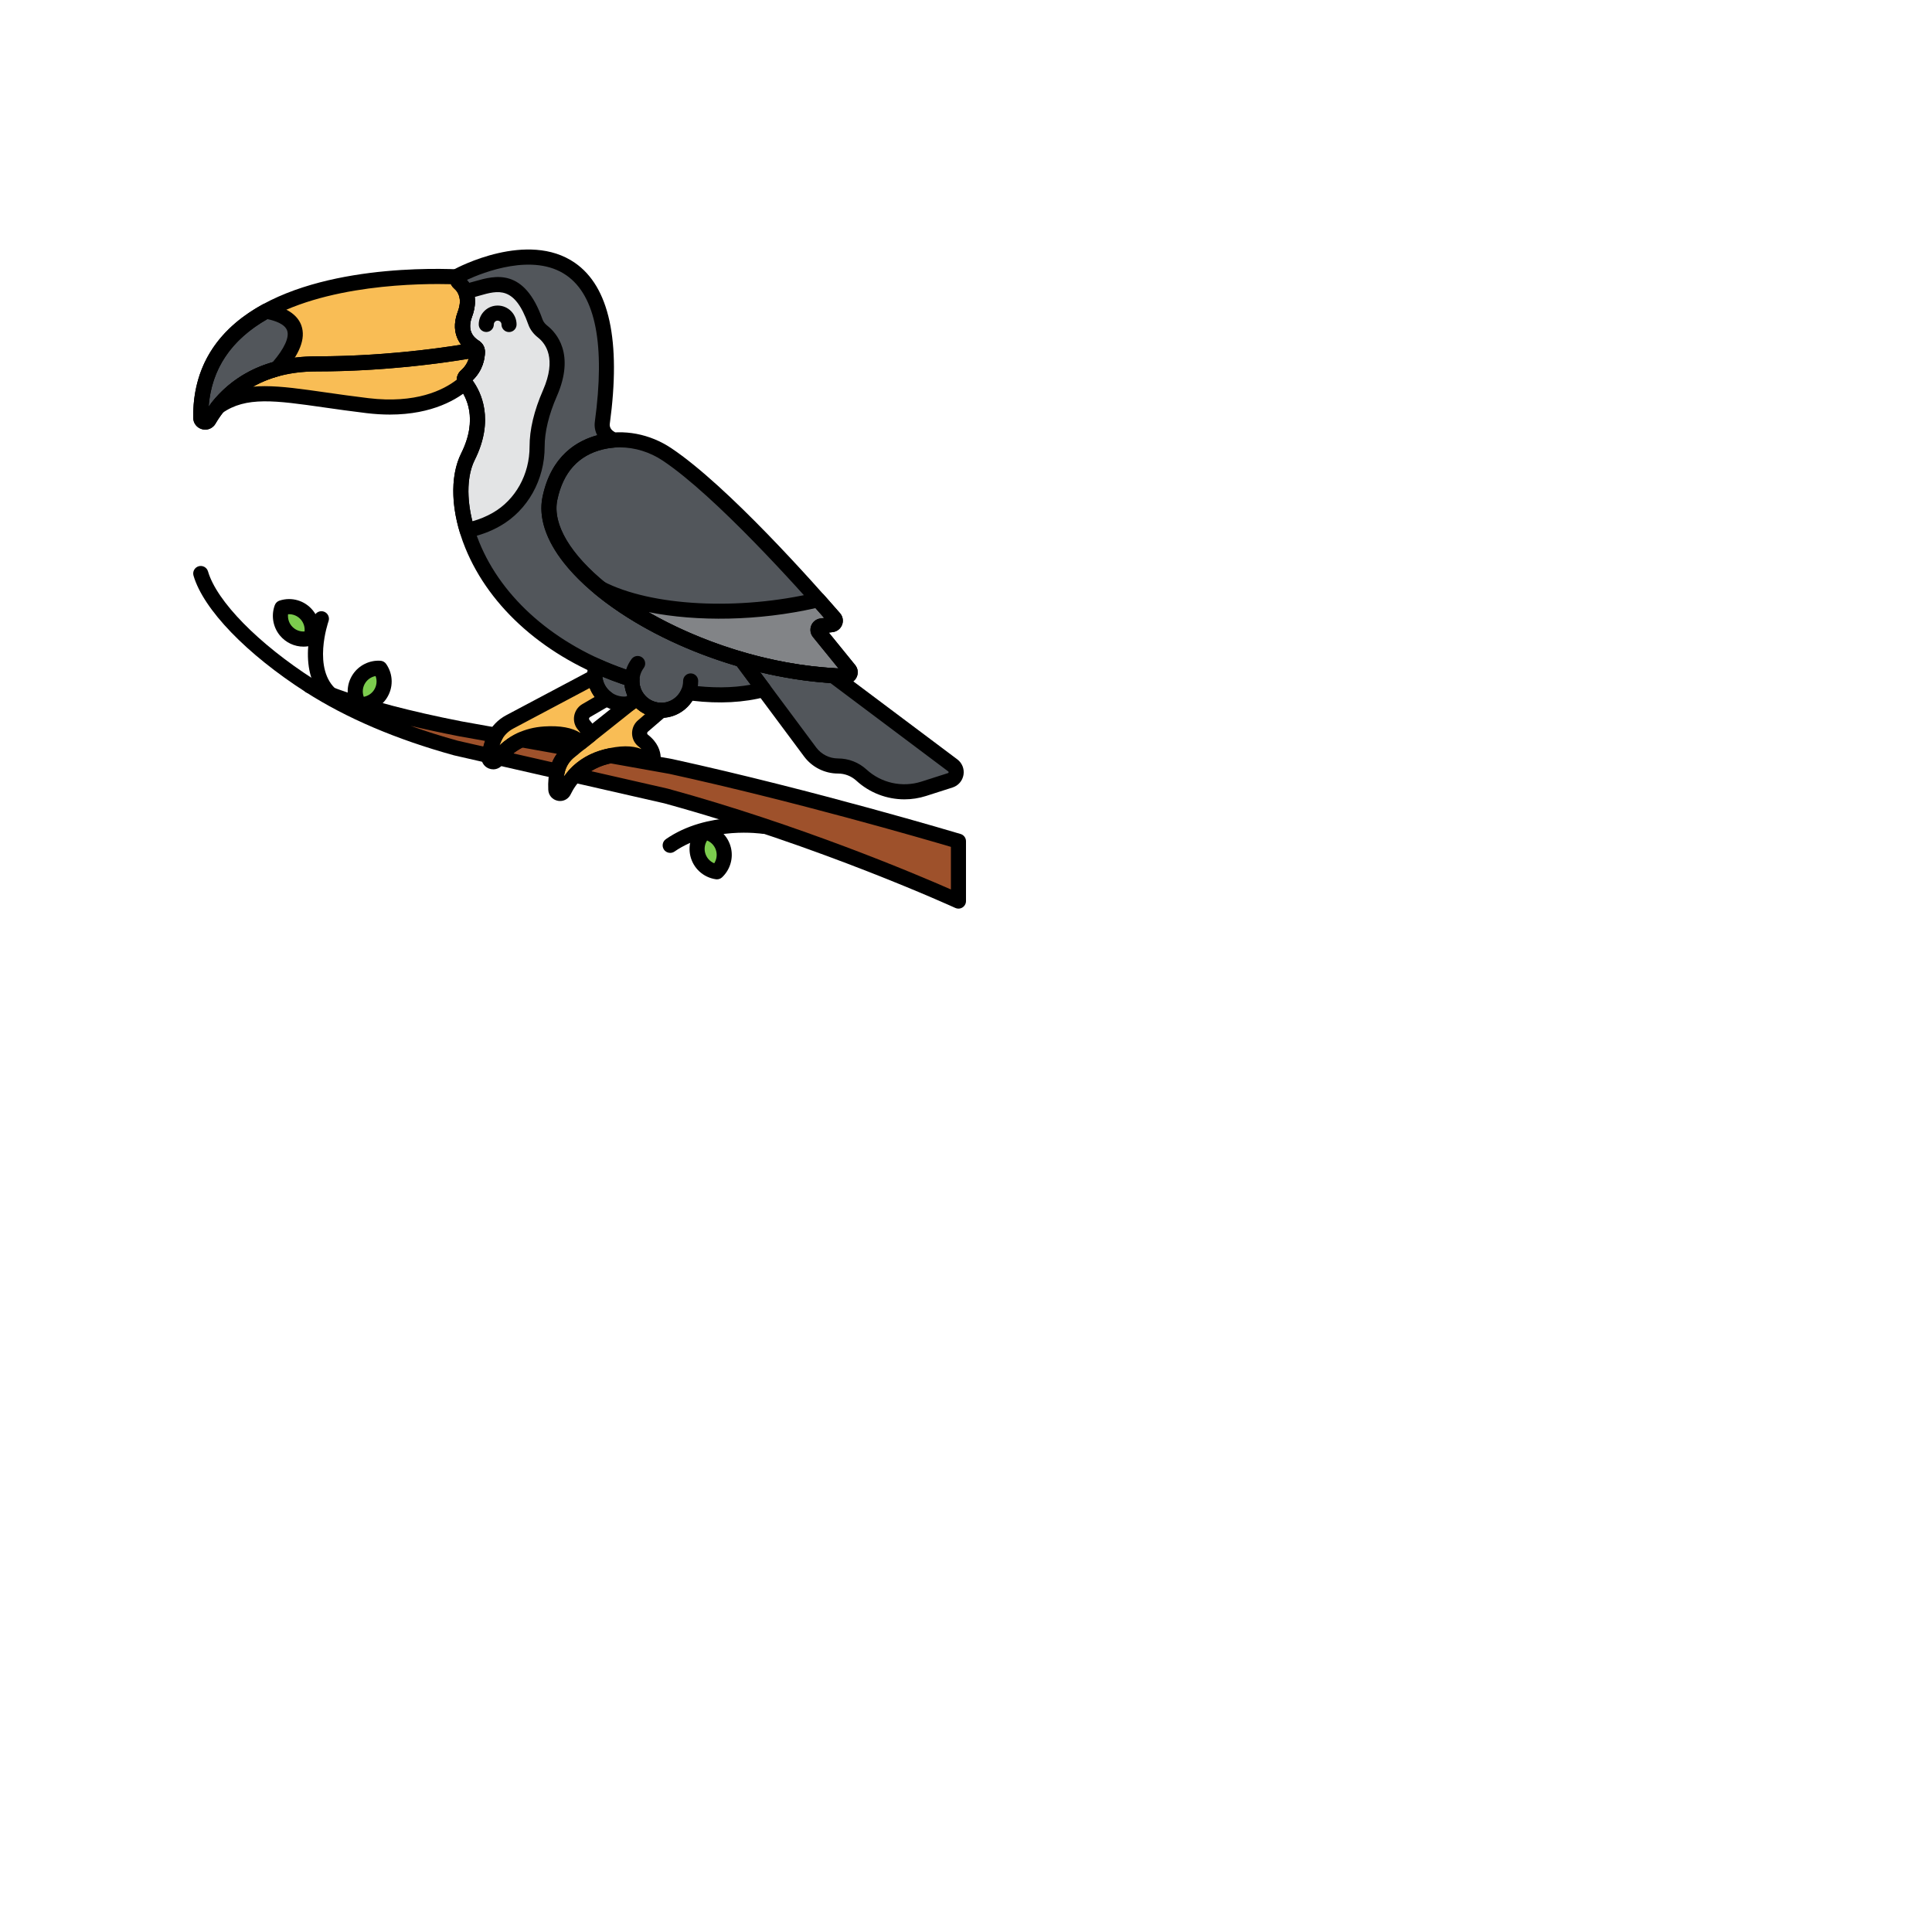 <svg enable-background="new 0 0 512 512" height="100" viewBox="-64 -64 640 640" width="100" xmlns="http://www.w3.org/2000/svg"><path d="m40.802 56.539c25.401 0 46.588-3.496 53.188-4.711.097.228.162.472.159.73-.021 1.745-.527 5.17-3.774 8.024-.632.555-.755 1.482-.353 2.198-4.236 3.712-14.15 9.771-32.312 7.592-25.617-3.074-38.701-7.276-49.578.461 5.233-6.597 15.103-14.294 32.67-14.294z" fill="#f9bd55"/><path d="m181.548 154.437c-37.046-10.728-67.244-34.788-63.382-53.325 2.562-12.296 10.119-17.035 17.035-18.7 1.273-.306 2.558-.505 3.844-.616-.441-.305-.862-.611-1.308-.916-1.575-1.076-2.471-2.924-2.213-4.815 10.976-80.565-47.826-48.674-47.826-48.674-.471.754-.271 1.736.403 2.317 1.614 1.393 4.064 4.629 1.887 10.436-2.416 6.441 1.496 9.719 3.283 10.828.552.343.887.936.879 1.586-.021 1.745-.527 5.17-3.774 8.024-.702.617-.782 1.695-.205 2.431 2.442 3.114 7.213 11.524.841 24.267-8.197 16.395 4.099 56.357 51.234 72.752 1.051.366 2.074.697 3.095 1.025-.009.17-.021.34-.021.512 0 5.354 4.38 9.734 9.734 9.734 3.981 0 7.421-2.424 8.924-5.868 10.51 1.443 18.733.649 24.999-1.015z" fill="#52565b"/><path d="m147.059 167.082-2.483 1.976c-.591.115-1.194.196-1.818.196-5.354 0-9.734-4.38-9.734-9.734 0-1.037.168-2.037.472-2.976 2.774 1.253 5.685 2.423 8.75 3.489 1.054.367 2.08.699 3.103 1.028-.009.17-.029.337-.029.509-.001 2.045.648 3.942 1.739 5.512z" fill="#52565b"/><g fill="#f9bd55"><path d="m120.757 190.85c.624-2.394 2.071-4.491 4.007-6.031l22.288-17.731c1.754 2.53 4.67 4.2 7.962 4.213l-6.059 5.223c-1.174 1.012-1.425 2.732-.589 4.038.193.301.447.563.727.784 2.41 1.899 3.188 3.861 3.27 5.513.069 1.398-1.666 2.09-2.632 1.078-1.659-1.737-5.221-3.229-12.862-1.296-8.056 2.039-12.1 7.318-14.077 11.399-.638 1.318-2.606.921-2.675-.542-.129-2.705.192-4.929.64-6.648z"/><path d="m99.825 180.328c1.052-2.239 2.859-4.036 5.043-5.196l28.189-14.957c.201 2.961 1.736 5.565 4.01 7.216l-6.898 4.017c-1.339.78-1.901 2.425-1.318 3.861.134.331.336.635.571.904 1.048 1.197 1.655 2.328 1.972 3.37l-3.127 2.488c-1.599-1.753-4.93-3.331-11.833-2.891-8.293.529-13.236 4.978-15.926 8.628-.869 1.179-2.731.428-2.531-1.022.37-2.683 1.092-4.81 1.848-6.418z"/><path d="m87.543 27.715c-.249.694-.023 1.492.557 1.993 1.614 1.393 4.064 4.629 1.887 10.436-2.416 6.441 1.496 9.719 3.283 10.828.333.206.573.51.721.856-6.599 1.215-27.787 4.711-53.188 4.711-21.592 0-31.557 11.628-35.575 18.548-.75 1.292-2.708.772-2.724-.723-.529-47.933 70.856-47.256 85.039-46.649z"/></g><path d="m211.972 159.812 39.642 29.732c1.832 1.374 1.349 4.244-.832 4.942l-8.787 2.812c-7.19 2.301-15.062.573-20.628-4.529-2.12-1.944-4.892-3.022-7.768-3.022-3.634 0-7.053-1.718-9.223-4.633l-22.823-30.669c9.828 2.846 20.136 4.751 30.419 5.367z" fill="#52565b"/><path d="m118.165 101.112c2.562-12.296 10.119-17.035 17.035-18.7 7.494-1.804 15.39-.149 21.797 4.137 18.744 12.54 48.274 46.019 55.393 54.226.681.785.207 2.008-.824 2.136l-3.466.433c-1.012.127-1.491 1.317-.847 2.109l10.094 12.423c.704.866.061 2.146-1.054 2.119-50.408-1.211-103.158-34.738-98.128-58.883z" fill="#52565b"/><path d="m24.131 39.085c7.023 1.192 15.798 5.275 3.586 19.098-12.759 3.448-19.393 11.571-22.49 16.904-.75 1.292-2.708.772-2.724-.723-.192-17.376 9.07-28.36 21.628-35.279z" fill="#52565b"/><path d="m91.012 87.279c6.373-12.747 1.598-21.157-.843-24.269-.576-.734-.496-1.811.205-2.427 3.248-2.854 3.754-6.281 3.775-8.025.008-.65-.327-1.243-.879-1.586-1.787-1.108-5.698-4.386-3.283-10.828 1.264-3.371.965-5.87.18-7.651 6.77-.96 16.728-8.232 23.206 10.184.445 1.266 1.331 2.337 2.385 3.166 2.841 2.235 7.762 8.193 2.408 20.429-3.362 7.685-4.248 13.569-4.24 17.652.019 9.873-4.886 19.221-13.456 24.123-2.764 1.581-5.993 2.869-9.745 3.616-2.935-9.696-2.636-18.54.287-24.384z" fill="#e3e4e5"/><path d="m207.253 145.455c-.643-.792-.165-1.982.847-2.109l3.466-.433c1.031-.129 1.505-1.352.824-2.136-1.2-1.384-3.049-3.498-5.364-6.097-27.473 6.537-56.701 4.29-72.407-3.893 18.787 15.493 50.67 28.464 81.674 29.211 1.115.027 1.758-1.253 1.054-2.119z" fill="#828487"/><path d="m136.868 186.641c.468-.118.92-.223 1.357-.317l20.068 3.588c47.452 10.404 95.207 24.754 95.207 24.754v19.827s-44.558-20.482-96.88-34.815l-30.259-6.905c2.362-2.566 5.723-4.921 10.507-6.132z" fill="#9e512b"/><path d="m124.764 184.818c-1.936 1.54-3.383 3.638-4.007 6.031-.05.191-.09.411-.136.614l-19.525-4.456c1.709-2.126 4.174-4.401 7.59-5.965l17.003 3.04z" fill="#9e512b"/><path d="m88.447 177.424 11.795 2.109c-.149.259-.289.524-.417.796-.713 1.517-1.385 3.514-1.771 5.986l-11.048-2.521c-20.493-5.659-36.313-12.898-48.313-20.594 0-.001 13.261 7.09 49.754 14.224z" fill="#9e512b"/><path d="m29.373 137.334c2.92-.946 6.247-.085 8.311 2.432 1.798 2.193 2.174 5.08 1.252 7.559-2.92.946-6.247.085-8.311-2.432-1.798-2.193-2.174-5.08-1.252-7.559z" fill="#7ccc4e"/><path d="m61.873 157.376c1.744 2.526 1.873 5.96.054 8.659-1.585 2.352-4.243 3.54-6.882 3.367-1.744-2.526-1.873-5.96-.054-8.659 1.584-2.352 4.242-3.54 6.882-3.367z" fill="#7ccc4e"/><path d="m169.337 211.603c3.037.444 5.639 2.689 6.376 5.859.642 2.762-.298 5.518-2.223 7.332-3.037-.444-5.639-2.689-6.376-5.859-.642-2.762.299-5.517 2.223-7.332z" fill="#7ccc4e"/><path d="m65.144 73.333c-2.406 0-4.98-.148-7.732-.479-5.17-.621-9.888-1.294-14.051-1.889-16.15-2.308-25.9-3.701-33.78 1.904-1.015.722-2.405.587-3.263-.316-.857-.903-.919-2.299-.145-3.274 5.516-6.952 16.001-15.24 34.629-15.24 25.405 0 46.787-3.574 52.735-4.669 1.15-.216 2.294.402 2.752 1.479.245.574.365 1.159.359 1.738-.026 2.118-.619 6.103-4.223 9.508.261.913-.017 1.918-.757 2.566-3.945 3.458-12.264 8.672-26.524 8.672zm-41.428-9.412c5.693 0 12.278.941 20.352 2.095 4.137.591 8.825 1.261 13.939 1.874 15.739 1.889 24.824-2.643 29.289-6.102.03-1.158.523-2.288 1.428-3.084 1.431-1.257 2.176-2.647 2.555-3.863-8.664 1.452-28.034 4.198-50.477 4.198-9.011 0-15.855 2.13-21.003 5.051 1.26-.116 2.564-.169 3.917-.169z"/><path d="m155.054 173.803c-6.746 0-12.234-5.488-12.234-12.234 0-2.631.83-5.142 2.401-7.262.822-1.108 2.388-1.342 3.497-.521s1.342 2.388.521 3.497c-.928 1.252-1.418 2.734-1.418 4.286 0 3.989 3.245 7.234 7.234 7.234s7.234-3.245 7.234-7.234c0-1.381 1.119-2.5 2.5-2.5s2.5 1.119 2.5 2.5c-.001 6.745-5.489 12.234-12.235 12.234z"/><path d="m155.054 173.803c-6.3 0-11.503-4.786-12.164-10.914-.484-.16-.972-.324-1.466-.496-24.458-8.507-43.154-24.87-51.295-44.891-4.781-11.758-5.286-23.474-1.353-31.34 5.751-11.504 1.516-18.942-.573-21.606-1.403-1.789-1.175-4.359.521-5.85 2.299-2.021 2.828-4.384 2.913-5.812-2.061-1.382-6.975-5.668-3.99-13.627 1.557-4.151.218-6.459-1.179-7.666-1.636-1.413-2.01-3.739-.891-5.533.229-.367.549-.668.929-.875.984-.534 24.278-12.944 39.919-2.138 11.428 7.896 15.323 25.846 11.576 53.348-.125.919.314 1.844 1.147 2.413.264.181.519.36.774.541l.547.384c.866.6 1.263 1.679.992 2.697-.271 1.019-1.151 1.758-2.202 1.848-1.204.104-2.373.291-3.473.556-8.158 1.964-13.263 7.609-15.173 16.779-3.409 16.362 25.391 39.92 61.63 50.414.524.152.984.471 1.31.909l7.429 9.982c.496.666.628 1.533.355 2.316s-.917 1.379-1.719 1.592c-7.185 1.908-15.339 2.342-24.252 1.295-2.229 3.499-6.099 5.674-10.312 5.674zm-62.521-111.811c2.767 3.792 7.413 13.008.715 26.405-3.251 6.501-2.671 16.931 1.512 27.221 7.6 18.689 25.207 34.017 48.306 42.052 1.033.359 2.037.684 3.04 1.007 1.079.347 1.789 1.377 1.73 2.509l-.006.122c-.005.086-.011.173-.011.261 0 3.989 3.245 7.234 7.234 7.234 2.871 0 5.474-1.715 6.633-4.369.447-1.026 1.52-1.635 2.631-1.476 7.414 1.018 14.24.971 20.351-.139l-4.626-6.217c-39.548-11.677-68.346-36.695-64.324-56 2.807-13.475 11.238-18.56 18.123-20.423-.714-1.348-1.007-2.893-.794-4.451 3.471-25.474.29-41.809-9.453-48.552-10.9-7.544-27.52-.954-32.935 1.547 1.79 1.991 4.031 5.999 1.669 12.298-1.615 4.307.337 6.633 2.26 7.826 1.31.813 2.08 2.211 2.062 3.741-.026 2.095-.608 6.021-4.117 9.404z"/><path d="m142.758 171.753c-6.746 0-12.235-5.488-12.235-12.234 0-1.269.2-2.529.594-3.747.219-.677.716-1.228 1.366-1.516s1.393-.286 2.041.007c2.782 1.256 5.656 2.402 8.542 3.406 1.034.359 2.042.686 3.047 1.01 1.082.349 1.792 1.382 1.73 2.517l-.025.374c0 1.455.447 2.869 1.292 4.086.752 1.082.535 2.562-.497 3.382l-2.483 1.976c-.314.25-.684.421-1.079.498-.844.165-1.574.241-2.293.241zm-7.207-11.598c.323 3.692 3.432 6.598 7.207 6.598.238 0 .489-.018.767-.055l.321-.255c-.499-1.13-.82-2.326-.955-3.554-.484-.16-.972-.325-1.466-.497-1.972-.685-3.937-1.434-5.874-2.237z"/><path d="m121.549 201.344c-.269 0-.542-.027-.815-.083-1.778-.364-3.029-1.829-3.115-3.644-.124-2.606.119-5.095.719-7.397.739-2.834 2.468-5.447 4.869-7.357l22.289-17.731c.541-.43 1.236-.616 1.921-.517.684.101 1.296.48 1.69 1.049 1.355 1.955 3.567 3.128 5.917 3.138 1.043.004 1.974.656 2.335 1.634s.077 2.078-.713 2.759l-6.059 5.223c-.229.198-.279.541-.116.796.021.034.078.097.168.168 3.316 2.614 4.125 5.441 4.22 7.354.083 1.674-.861 3.185-2.406 3.85-1.572.676-3.35.314-4.531-.921-.931-.976-3.526-2.351-10.441-.599-7.126 1.803-10.698 6.469-12.44 10.065-.672 1.387-2.015 2.213-3.492 2.213zm1.064-3.963h.01zm24.132-26.855-20.425 16.249c-1.559 1.241-2.676 2.912-3.144 4.706-.139.533-.253 1.081-.343 1.643 2.633-3.611 6.822-7.236 13.422-8.906 5.115-1.294 9.203-1.319 12.21-.083-.269-.279-.575-.554-.919-.826-.52-.409-.952-.88-1.284-1.398-1.497-2.339-1.041-5.468 1.061-7.281l2.396-2.065c-1.081-.526-2.085-1.213-2.974-2.039zm-25.988 20.324h.01z"/><path d="m99.396 190.856c-.499 0-1.007-.097-1.5-.297-1.682-.684-2.645-2.353-2.396-4.154.356-2.585 1.05-4.987 2.062-7.14 1.245-2.651 3.424-4.903 6.135-6.341l28.188-14.958c.748-.397 1.646-.389 2.387.024.74.412 1.222 1.17 1.279 2.016.145 2.136 1.233 4.09 2.985 5.362.684.497 1.071 1.305 1.028 2.149s-.509 1.609-1.239 2.034l-6.898 4.017c-.262.153-.374.48-.259.762.005.013.037.083.135.195 1.198 1.369 2.034 2.812 2.484 4.29.299.981-.032 2.046-.835 2.685l-3.127 2.488c-1.029.819-2.517.7-3.403-.271-.872-.955-3.312-2.499-9.827-2.081-7.335.468-11.702 4.4-14.073 7.617-.767 1.037-1.92 1.603-3.126 1.603zm31.956-26.946-25.312 13.431c-1.761.934-3.165 2.372-3.953 4.05-.234.499-.447 1.016-.639 1.552 3.25-3.067 8.032-5.864 14.826-6.297 5.245-.334 9.274.395 12.019 2.17l.005-.004c-.214-.329-.467-.66-.758-.991-.437-.498-.776-1.041-1.007-1.611-1.043-2.573-.021-5.565 2.377-6.961l4.088-2.38c-.684-.907-1.238-1.902-1.646-2.959zm-31.527 16.418h.01z"/><path d="m38.69 165.7c-.462 0-.929-.128-1.347-.396-19.697-12.631-33.966-27.43-37.24-38.62-.388-1.325.373-2.714 1.697-3.102 1.327-.385 2.714.372 3.102 1.698 2.905 9.93 16.698 23.989 35.14 35.815 1.162.746 1.5 2.292.755 3.454-.477.744-1.283 1.151-2.107 1.151z"/><path d="m158.011 218.533c-.792 0-1.571-.375-2.057-1.075-.787-1.135-.505-2.692.629-3.479 13.763-9.545 31.904-6.841 32.671-6.72 1.364.213 2.297 1.492 2.083 2.856-.213 1.363-1.494 2.295-2.854 2.083-.22-.033-16.978-2.483-29.05 5.889-.434.301-.931.446-1.422.446z"/><path d="m46.156 169.129c-.551 0-1.105-.181-1.567-.554-11.251-9.069-4.753-27.662-4.471-28.449.466-1.3 1.9-1.974 3.197-1.51 1.299.466 1.975 1.896 1.51 3.196-.083.234-5.559 16.051 2.901 22.87 1.075.866 1.244 2.44.377 3.515-.493.614-1.217.932-1.947.932z"/><path d="m36.533 150.207c-2.988 0-5.865-1.32-7.84-3.729-2.287-2.788-2.924-6.626-1.662-10.017.267-.716.846-1.271 1.572-1.506 4.017-1.303 8.34-.036 11.015 3.225 2.287 2.788 2.923 6.626 1.661 10.017-.267.716-.846 1.271-1.572 1.506-1.049.339-2.119.504-3.174.504zm-5.114-10.741c-.146 1.367.252 2.76 1.139 3.841 1.08 1.316 2.681 1.989 4.332 1.885.146-1.367-.252-2.76-1.139-3.841-1.079-1.317-2.692-1.987-4.332-1.885z"/><path d="m55.544 171.918c-.221 0-.441-.007-.663-.021-.762-.05-1.46-.446-1.894-1.074-2.398-3.475-2.426-7.98-.07-11.477 2.015-2.99 5.51-4.704 9.119-4.465.762.05 1.46.446 1.894 1.074 2.398 3.475 2.426 7.98.07 11.477-1.891 2.807-5.086 4.486-8.456 4.486zm4.873-11.97c-1.352.252-2.572 1.033-3.353 2.192-.952 1.412-1.138 3.149-.563 4.69 1.352-.252 2.572-1.033 3.353-2.192.951-1.412 1.138-3.149.563-4.69z"/><path d="m173.491 227.294c-.12 0-.241-.009-.362-.026-4.178-.611-7.495-3.66-8.45-7.766-.816-3.513.311-7.236 2.943-9.718.556-.524 1.321-.767 2.077-.655 4.178.611 7.495 3.66 8.45 7.766.816 3.513-.311 7.236-2.943 9.718-.467.441-1.082.681-1.715.681zm-3.262-12.873c-.736 1.162-.996 2.587-.679 3.949.386 1.658 1.53 2.978 3.05 3.607.736-1.162.996-2.587.679-3.949-.386-1.658-1.53-2.978-3.05-3.607z"/><path d="m253.5 236.994c-.355 0-.711-.076-1.044-.229-.444-.204-44.957-20.551-96.444-34.661l-30.207-6.893c-.869-.198-1.566-.844-1.831-1.695s-.056-1.779.547-2.435c3.099-3.369 7.046-5.678 11.733-6.864h.001c.499-.126.98-.238 1.446-.338.317-.068.645-.074.963-.016l20.067 3.588c47.097 10.325 95.008 24.677 95.486 24.821 1.057.317 1.781 1.291 1.781 2.394v19.827c0 .852-.434 1.645-1.151 2.104-.407.264-.876.397-1.347.397zm-121.684-45.539 25.36 5.787c.035.008.07.017.104.026 43.523 11.923 82.114 28.276 93.719 33.374v-14.109c-9.099-2.686-51.538-15.034-93.243-24.178l-19.479-3.481c-.26.06-.526.124-.797.192-2.082.526-3.975 1.326-5.664 2.389z"/><path d="m120.621 193.964c-.186 0-.372-.021-.556-.062l-19.525-4.456c-.84-.192-1.522-.803-1.805-1.616-.283-.814-.127-1.716.413-2.388 2.348-2.92 5.207-5.165 8.498-6.672.463-.212.98-.279 1.481-.188l17.003 3.04c.967.173 1.743.896 1.984 1.849s-.099 1.958-.868 2.569l-.924.735c-1.56 1.241-2.676 2.912-3.144 4.706-.022.085-.04.177-.06.269l-.057.265c-.146.648-.544 1.21-1.106 1.564-.404.254-.866.385-1.334.385zm-14.572-8.39 12.865 2.936c.41-.988.943-1.935 1.582-2.816l-11.453-2.048c-1.059.541-2.059 1.185-2.994 1.928z"/><path d="m98.053 188.814c-.186 0-.372-.021-.556-.062l-11.047-2.522c-.037-.008-.073-.018-.109-.028-19.12-5.28-35.605-12.312-48.997-20.899-1.13-.725-1.486-2.212-.807-3.37.68-1.158 2.151-1.573 3.335-.939.127.067 13.517 7.026 49.035 13.972l11.774 2.105c.801.143 1.483.667 1.826 1.405.344.738.307 1.597-.099 2.303-.114.198-.222.401-.32.609-.731 1.557-1.258 3.343-1.565 5.311-.107.685-.494 1.294-1.067 1.684-.417.284-.907.431-1.403.431zm-10.436-7.446 8.504 1.94c.166-.642.353-1.266.562-1.873l-8.676-1.551c-.013-.002-.026-.005-.04-.007-5.905-1.155-11.205-2.307-15.946-3.429 4.97 1.78 10.173 3.421 15.596 4.92z"/><path d="m3.986 78.324c-.34 0-.685-.044-1.029-.134-1.747-.46-2.933-1.986-2.954-3.797-.13-11.791 3.882-21.719 11.923-29.509 21.013-20.355 63.272-20.2 75.724-19.666.794.034 1.524.443 1.968 1.103.349.519.487 1.143.4 1.75 1.797 1.677 4.968 5.863 2.31 12.952-1.615 4.307.337 6.633 2.26 7.826.756.47 1.345 1.161 1.702 2 .298.699.263 1.495-.097 2.164s-1.003 1.139-1.75 1.276c-6.053 1.115-27.812 4.752-53.641 4.752-20.331 0-29.661 10.841-33.413 17.304-.728 1.253-2.02 1.979-3.403 1.979zm77.098-48.237c-15.2 0-48.744 1.981-65.68 18.388-6.172 5.979-9.622 13.432-10.286 22.194 5.267-7.299 15.876-16.63 35.684-16.63 20.736 0 38.793-2.381 47.964-3.852-1.724-2.289-3.017-5.863-1.12-10.921 1.557-4.151.218-6.459-1.179-7.666-.476-.411-.848-.911-1.105-1.459-1.176-.03-2.619-.054-4.278-.054z"/><path d="m104.622 45.999c-.002 0-.005 0-.008 0-1.381-.004-2.496-1.127-2.492-2.508.002-.699-.564-1.269-1.264-1.271-.439-.043-.758.23-.897.368s-.373.438-.374.895c-.004 1.378-1.123 2.492-2.5 2.492-.002 0-.005 0-.008 0-1.38-.004-2.497-1.127-2.492-2.508.005-1.674.662-3.246 1.85-4.426 1.183-1.175 2.751-1.821 4.417-1.821h.021c3.456.011 6.258 2.832 6.247 6.288-.004 1.377-1.123 2.491-2.5 2.491z"/><path d="m235.607 200.793c-5.812 0-11.53-2.15-15.929-6.182-1.663-1.525-3.822-2.365-6.079-2.365-4.402 0-8.6-2.108-11.228-5.64l-22.823-30.668c-.641-.861-.661-2.036-.049-2.917.611-.882 1.719-1.275 2.75-.977 10.066 2.915 20.117 4.688 29.873 5.272.489.029.958.202 1.351.496l39.642 29.732c1.599 1.199 2.386 3.169 2.054 5.14-.333 1.971-1.721 3.574-3.625 4.183l-8.787 2.812c-2.342.749-4.754 1.114-7.15 1.114zm-47.779-42.104 18.554 24.932c1.689 2.27 4.388 3.625 7.217 3.625 3.511 0 6.87 1.307 9.458 3.679 4.891 4.484 11.854 6.012 18.176 3.991l8.787-2.812c.051-.017.186-.06.218-.251s-.081-.277-.124-.309l-39.044-29.284c-7.627-.502-15.415-1.699-23.242-3.571z"/><path d="m216.329 162.498c-.032 0-.064 0-.096-.001-17.817-.429-37.33-4.966-54.945-12.774-16.791-7.444-30.449-17.104-38.46-27.201-6.049-7.625-8.508-15.205-7.109-21.919 2.913-13.985 11.884-18.933 18.897-20.621 7.971-1.919 16.637-.283 23.771 4.49 18.746 12.542 47.52 45.013 55.892 54.666.919 1.06 1.179 2.532.677 3.843-.503 1.314-1.683 2.238-3.08 2.413l-1.318.165 8.729 10.744c.945 1.163 1.123 2.72.463 4.064-.648 1.32-1.954 2.131-3.421 2.131zm.024-5h.01zm-75.06-73.303c-1.856 0-3.704.214-5.507.648-8.157 1.964-13.262 7.609-15.173 16.779-1.086 5.214 1.034 11.366 6.132 17.792 13.955 17.59 49.998 36.292 86.997 37.992l-8.43-10.375c-.87-1.071-1.091-2.532-.577-3.812.515-1.281 1.685-2.183 3.055-2.354l1.227-.153c-8.374-9.565-35.953-40.404-53.411-52.084-4.348-2.91-9.357-4.433-14.313-4.433zm-23.127 16.917h.01z"/><path d="m3.986 78.324c-.34 0-.685-.044-1.029-.134-1.747-.46-2.933-1.986-2.954-3.797-.181-16.402 7.531-29.018 22.922-37.498.496-.273 1.068-.368 1.625-.275 7.68 1.303 10.375 4.641 11.282 7.211 1.519 4.299-.523 9.535-6.242 16.007-.324.367-.749.63-1.221.758-11.604 3.136-17.813 10.294-20.98 15.747-.728 1.255-2.02 1.981-3.403 1.981zm1.017-3.987h.01zm19.56-32.629c-11.982 6.854-18.51 16.586-19.445 28.977 3.651-5.028 10.247-11.541 21.205-14.708 3.886-4.532 5.586-8.239 4.795-10.48-.783-2.215-4.141-3.292-6.555-3.789z"/><path d="m90.723 114.166c-1.082 0-2.066-.705-2.391-1.776-3.037-10.032-2.875-19.592.443-26.228 5.753-11.506 1.515-18.945-.575-21.608-1.404-1.789-1.175-4.358.523-5.848 2.298-2.02 2.827-4.383 2.912-5.812-2.061-1.381-6.975-5.668-3.99-13.626.847-2.257.925-4.196.233-5.763-.316-.716-.278-1.539.102-2.224.38-.684 1.059-1.151 1.834-1.261 1.046-.148 2.278-.5 3.582-.871 6.467-1.844 16.237-4.628 22.333 12.701.319.907 1.031 1.605 1.572 2.031 2.995 2.356 9.297 9.353 3.153 23.396-2.646 6.049-4.04 11.805-4.03 16.645.021 11.016-5.617 21.093-14.714 26.298-3.217 1.84-6.749 3.152-10.499 3.898-.162.031-.326.048-.488.048zm1.81-52.174c2.77 3.795 7.412 13.01.715 26.405-2.476 4.952-2.732 12.405-.756 20.279 2.383-.662 4.641-1.599 6.738-2.798 7.541-4.314 12.214-12.725 12.197-21.948-.011-5.607 1.485-11.885 4.449-18.659 4.575-10.456.921-15.429-1.664-17.462-1.523-1.198-2.629-2.686-3.198-4.301-4.534-12.891-9.961-11.343-16.246-9.553-.512.146-1.013.289-1.508.422.266 2.055-.044 4.279-.932 6.645-1.615 4.307.337 6.633 2.26 7.826 1.31.813 2.08 2.211 2.062 3.74-.026 2.095-.608 6.021-4.117 9.404zm-1.521 25.287h.01z"/><path d="m216.329 162.498c-.032 0-.064 0-.096-.001-29.468-.71-62.127-12.4-83.205-29.782-.987-.814-1.2-2.242-.494-3.309.707-1.067 2.104-1.427 3.24-.837 15.899 8.283 44.961 9.794 70.673 3.678.892-.212 1.833.083 2.445.769 2.325 2.61 4.182 4.733 5.387 6.122.92 1.061 1.179 2.534.676 3.844-.503 1.313-1.684 2.237-3.081 2.411l-1.317.165 8.729 10.744c.945 1.163 1.123 2.72.463 4.064-.647 1.322-1.953 2.132-3.42 2.132zm-.922-3.043h.01zm-64.639-20.696c16.72 9.553 39.459 17.56 62.974 18.647l-8.43-10.375s0 0 0-.001c-.87-1.071-1.09-2.532-.576-3.812s1.685-2.182 3.055-2.353l1.228-.153c-.818-.935-1.784-2.033-2.875-3.262-18.765 4.239-39.185 4.567-55.376 1.309z"/></svg>